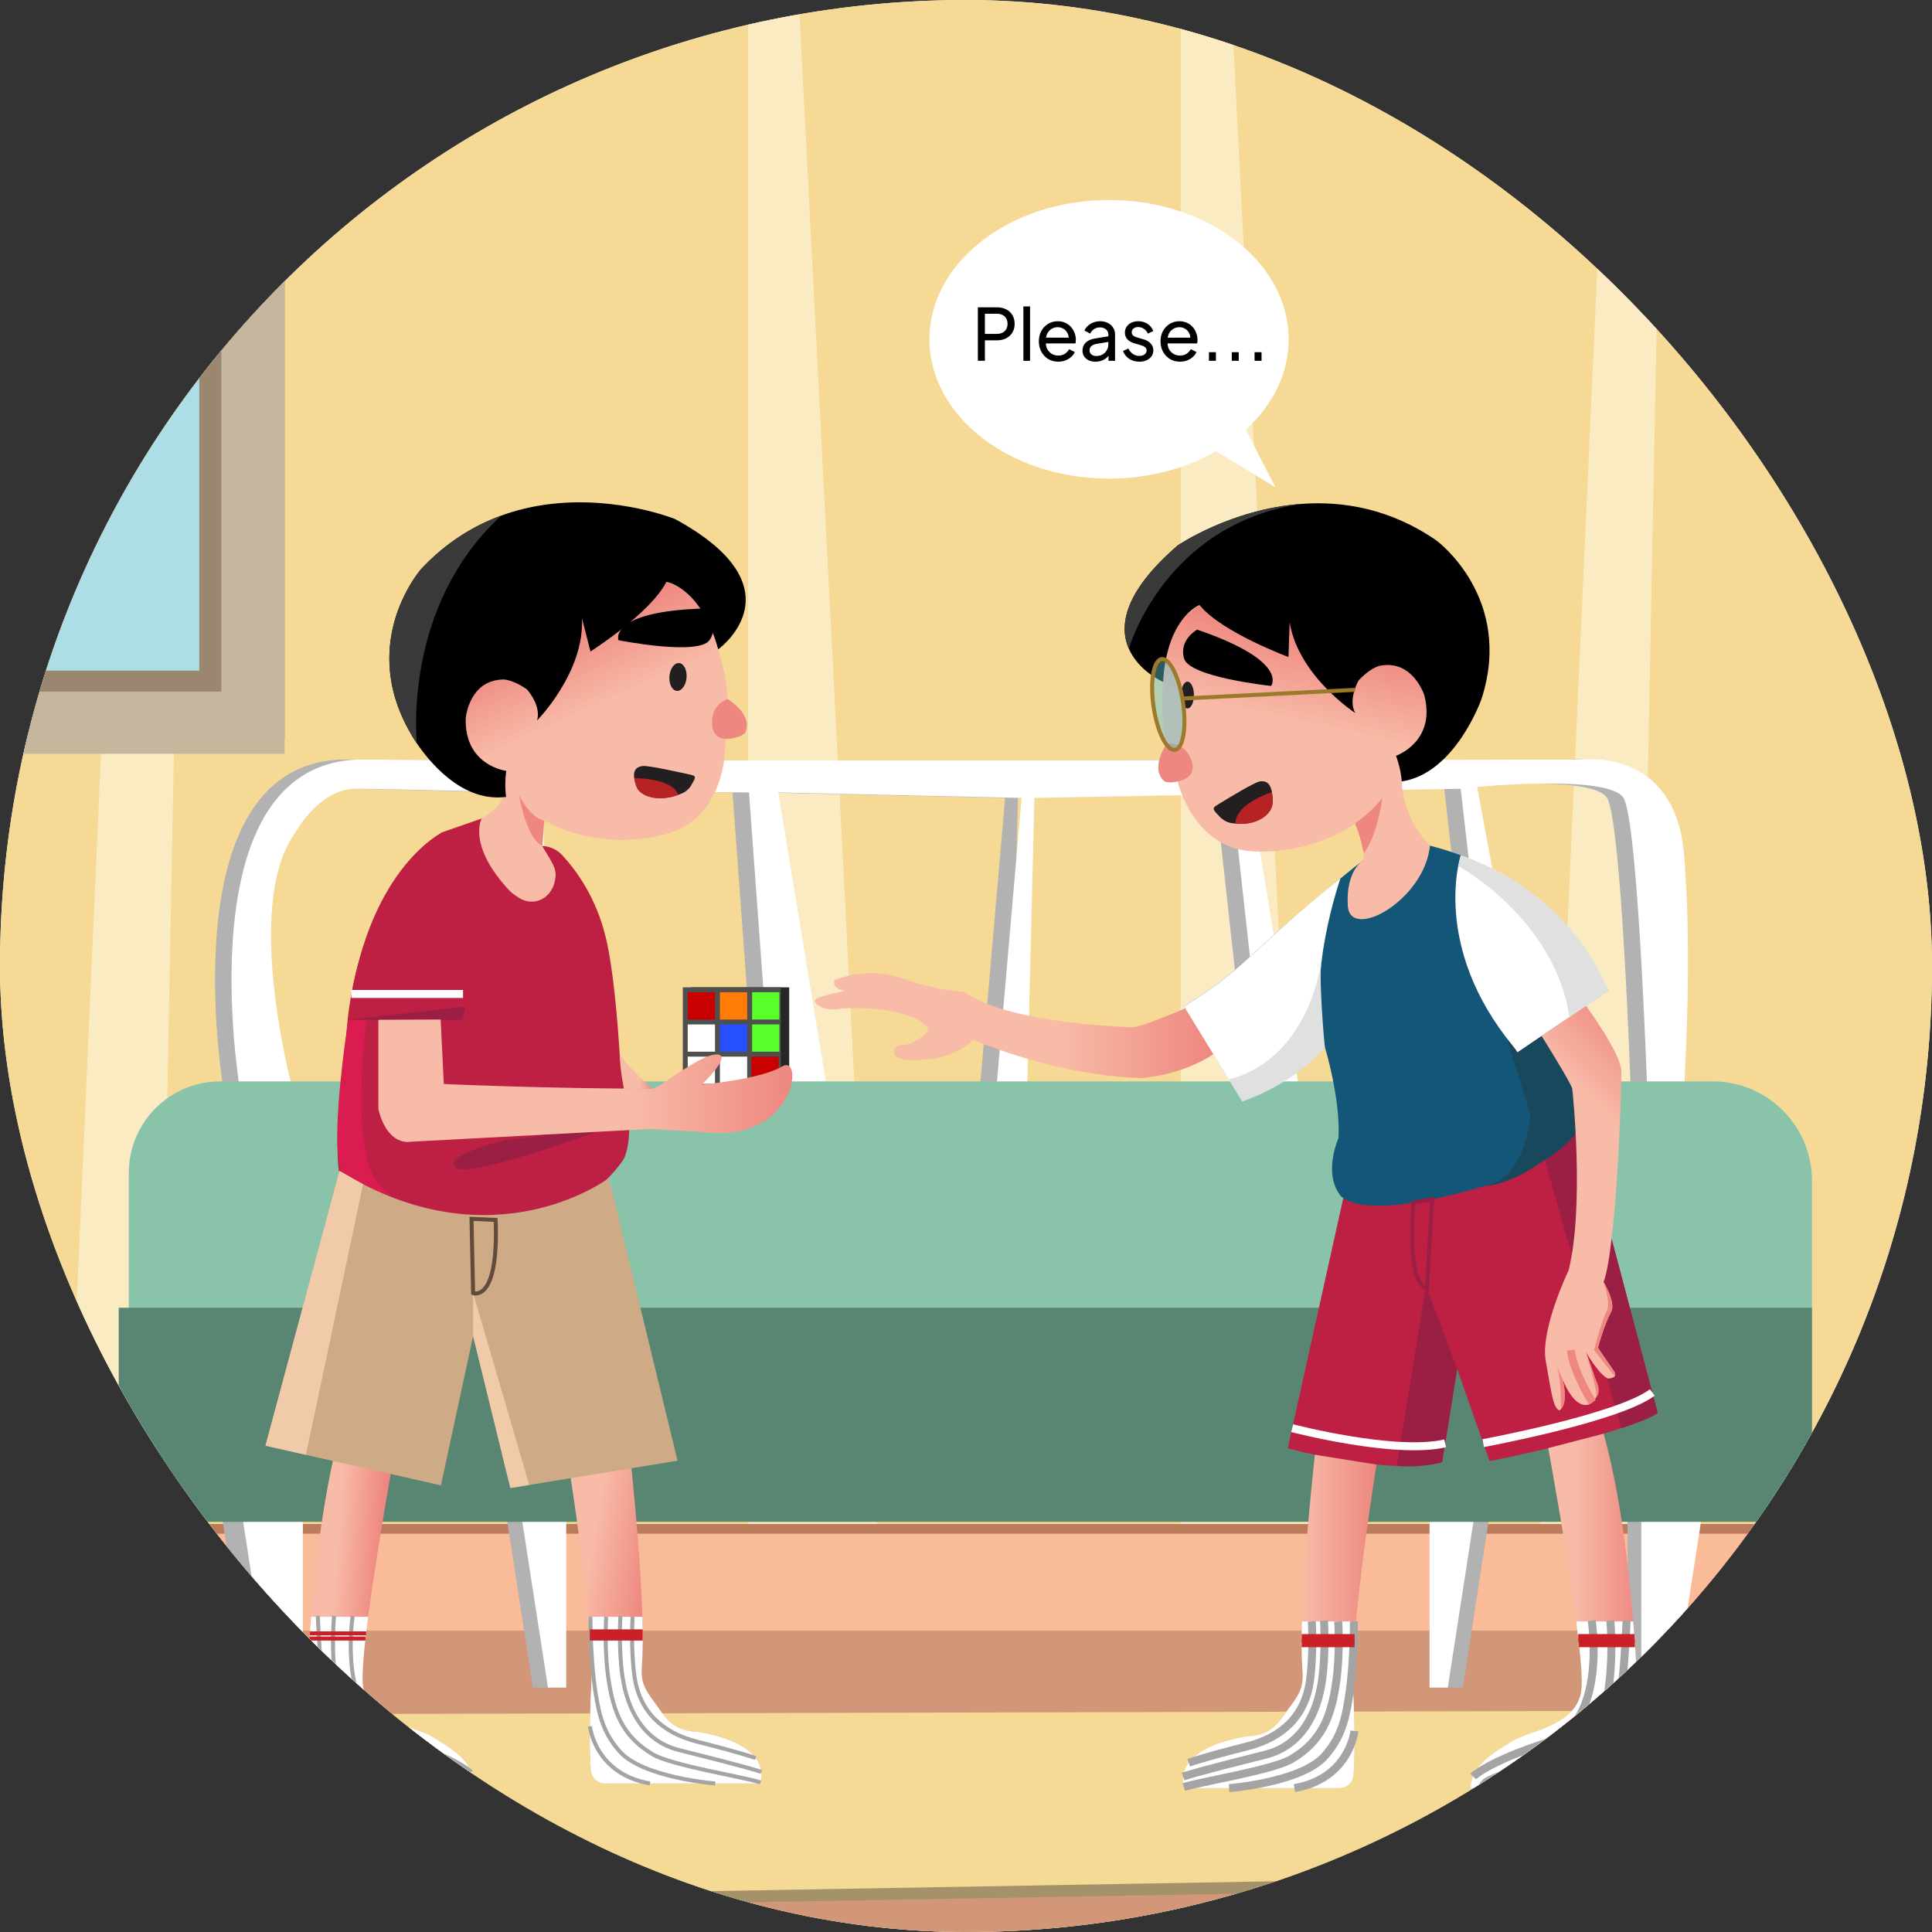 <svg width="500" height="500" viewBox="0 0 500 500" fill="none" xmlns="http://www.w3.org/2000/svg">
<rect x="0" y="0" width="500" height="500" fill="#333333" stroke="none"/>
<g clip-path="url(#clip0_1_1899)">
<rect width="500" height="500" rx="250" fill="white"/>
<path d="M142.592 332.806L142.356 333.042C139.166 326.073 137.158 318.158 136.331 309.417C137.158 318.04 139.403 325.837 142.592 332.806Z" fill="#DFDFDF"/>
<path d="M218.431 230.864C233.958 230.864 246.545 218.277 246.545 202.749C246.545 187.222 233.958 174.635 218.431 174.635C202.904 174.635 190.317 187.222 190.317 202.749C190.317 218.277 202.904 230.864 218.431 230.864Z" fill="#DFDFDF"/>
<path d="M303.365 131.872H204.374C161.376 131.872 135.742 157.506 135.742 200.504V299.495C135.742 312.371 137.987 323.593 142.357 333.043C152.516 355.487 174.252 368.127 204.374 368.127H303.365C346.363 368.127 371.996 342.493 371.996 299.495V272.444V200.504C371.996 157.506 346.363 131.872 303.365 131.872ZM352.742 255.906C343.528 247.991 328.644 247.991 319.43 255.906L270.289 298.077C261.075 305.992 246.191 305.992 236.977 298.077L232.961 294.77C224.574 287.446 211.225 286.737 201.775 293.116L157.596 322.766C154.997 316.151 153.461 308.472 153.461 299.495V200.504C153.461 167.192 171.062 149.591 204.374 149.591H303.365C336.676 149.591 354.277 167.192 354.277 200.504V257.205L352.742 255.906Z" fill="#DFDFDF"/>
<g clip-path="url(#clip1_1_1899)">
<path d="M515.784 -34.654H-27.604V508.734H515.784V-34.654Z" fill="#F5D995"/>
<path d="M418.098 -34.698L398.655 394.411H422.669L431.077 -34.698H418.098Z" fill="#FAEBC3"/>
<path d="M516.014 -35.63L496.574 404.288H520.588L528.996 -35.63H516.014Z" fill="#FAEBC3"/>
<path d="M36.501 -39.628L17.059 400.29H41.075L49.483 -39.628H36.501Z" fill="#FAEBC3"/>
<path d="M316.83 -34.698L338.971 396.919H305.555V-34.698H316.83Z" fill="#FAEBC3"/>
<path d="M204.89 -35.953L227.031 395.666H193.617V-35.953H204.89Z" fill="#FAEBC3"/>
<path d="M513.785 421.915H-29.604V508.692H513.785V421.915Z" fill="#D29779"/>
<path d="M513.785 394.411H-29.604V419.405H513.785V394.411Z" fill="#BC7B5B"/>
<path d="M513.785 396.919H-29.604V421.913H513.785V396.919Z" fill="#FABB98"/>
<path d="M510.222 486.772L-19.754 496.033L39.461 446.782L476.097 445.705L510.222 486.772Z" fill="#A4926A"/>
<path d="M511.34 483.7L-18.638 492.961L40.579 443.709L477.215 442.633L511.34 483.7Z" fill="#F5DA96"/>
<path d="M73.658 -120.854H-113.168V190.899H73.658V-120.854Z" fill="#9B8770"/>
<path d="M73.658 -116.679H-113.168V195.074H73.658V-116.679Z" fill="#C5B69D"/>
<path d="M57.309 49.52H-17.555V179.001H57.309V49.52Z" fill="#ADDEE5"/>
<path d="M57.309 -99.084H-17.555V30.397H57.309V-99.084Z" fill="#ADDEE5"/>
<path d="M-17.555 24.95H51.571V-99.084H57.309V30.396H-17.555V24.95Z" fill="#9B8770"/>
<path d="M-17.555 173.554H51.571V49.52H57.309V178.999H-17.555V173.554Z" fill="#9B8770"/>
<path d="M431.527 282.264C431.527 282.264 433.894 247.227 431.527 220.711C429.159 194.196 406.433 196.563 406.433 196.563C406.433 196.563 131.835 197.119 90.148 196.563C42.801 195.931 57.963 282.795 57.963 282.795H71.684C71.684 282.795 58.315 234.261 72.157 215.502C72.157 215.502 78.311 204.138 87.781 204.138C97.25 204.138 130.393 205.085 130.393 205.085L124.711 282.263L136.075 282.795L136.548 204.612L189.577 205.085L195.26 282.795H209.938L197.154 205.085L260.127 206.505L253.498 282.793H261.547L263.442 206.505L314.579 205.558L323.101 282.793H332.097L319.313 205.083L373.763 204.136L382.759 282.791H392.703L378.025 203.661C378.025 203.661 412.115 200.347 415.902 206.502C419.69 212.656 422.057 282.79 422.057 282.79L431.527 282.264Z" fill="#B2B2B2"/>
<path d="M435.789 282.264C435.789 282.264 438.156 247.227 435.789 220.711C433.421 194.196 410.695 196.563 410.695 196.563C410.695 196.563 136.097 197.119 94.41 196.563C47.063 195.931 62.225 282.795 62.225 282.795H75.946C75.946 282.795 62.577 234.261 76.419 215.502C76.419 215.502 82.573 204.138 92.043 204.138C101.512 204.138 134.655 205.085 134.655 205.085L128.973 282.263L140.337 282.795L140.81 204.612L193.839 205.085L199.521 282.795H214.2L201.416 205.085L264.389 206.505L257.76 282.793H265.809L267.704 206.505L318.841 205.558L327.363 282.793H336.359L323.575 205.083L378.025 204.136L387.021 282.791H396.965L382.287 203.661C382.287 203.661 416.377 200.347 420.164 206.502C423.952 212.656 426.319 282.79 426.319 282.79L435.789 282.264Z" fill="white"/>
<path d="M131.107 392.695L137.923 436.741H142.643V392.695H131.107Z" fill="#B2B2B2"/>
<path d="M135.001 392.695L141.819 436.741H146.537V392.695H135.001Z" fill="white"/>
<path d="M385.397 392.695L378.579 436.741H373.86V392.695H385.397Z" fill="#B2B2B2"/>
<path d="M381.5 392.695L374.685 436.741H369.964V392.695H381.5Z" fill="white"/>
<path d="M57.478 392.695L66.71 452.354H73.102V392.695H57.478Z" fill="#B2B2B2"/>
<path d="M62.754 392.695L71.986 452.354H78.379V392.695H62.754Z" fill="white"/>
<path d="M436.841 392.695L427.607 452.354H421.217V392.695H436.841Z" fill="#B2B2B2"/>
<path d="M440.391 392.695L431.159 452.354H424.767V392.695H440.391Z" fill="white"/>
<path d="M451.359 392.695H52.2C41.779 392.695 33.332 384.248 33.332 373.827V303.538C33.332 290.46 43.933 279.861 57.009 279.861H443.22C457.421 279.861 468.934 291.373 468.934 305.574V375.124C468.932 384.827 461.063 392.695 451.359 392.695Z" fill="#88C3AA"/>
<path d="M463.856 393.853H30.727V338.454H468.932V388.776C468.932 391.58 466.659 393.853 463.856 393.853Z" fill="#598672"/>
<path d="M347.635 310.073L333.267 374.802C333.267 374.802 359.35 382.016 373.225 378.41L377.11 354.269L385.494 378.131C385.494 378.131 419.563 371.471 428.998 365.644L409.297 291.189L347.635 310.073Z" fill="#BD2043"/>
<path d="M369.06 332.712L377.108 354.269L373.223 378.41C373.223 378.41 368.064 379.94 361.477 379.38L369.06 332.712Z" fill="#9B1E45"/>
<path d="M399.78 300.145L419.592 369.607C419.592 369.607 427.424 367.125 428.996 365.646L409.295 291.189L399.78 300.145Z" fill="#9B1E45"/>
<path d="M402.805 265.447L409.295 291.19C402.265 302.29 384.322 306.914 384.322 306.914C349.73 317.088 346.586 308.948 346.586 308.948C342.516 303.214 346.401 294.52 346.401 294.52C346.955 284.346 342.885 271.027 342.885 271.027C342.885 271.027 342.88 271.034 342.867 271.047C336.267 277.972 323.894 283.94 321.815 284.914C321.715 284.961 321.615 285.009 321.514 285.054C320.815 283.656 307.971 262.945 306.567 260.683C306.545 260.647 306.526 260.614 306.507 260.587L306.444 260.484C317.154 253.644 318.351 252.231 328.828 242.726C339.652 232.901 352.467 222.881 352.866 222.57L352.873 222.564L352.875 222.562L370.078 218.862C405.04 227.741 416.14 256.414 416.14 256.414L402.805 265.447Z" fill="#145677"/>
<path d="M399.78 300.146L389.916 268.647L402.805 265.445L409.295 291.189C409.295 291.19 406.366 296.402 399.78 300.146Z" fill="#17485B"/>
<path d="M370.078 218.862C368.599 233.106 349.361 243.649 348.805 234.401C348.251 225.152 352.875 222.562 352.875 222.562C353.616 220.342 350.656 213.127 350.656 213.127C350.656 213.127 340.111 221.082 324.387 220.342C308.665 219.603 304.779 202.214 304.779 202.214C302.559 202.768 301.389 202.214 301.389 202.214C297.485 198.737 301.907 192.547 302.003 192.411C302.005 192.41 302.005 192.41 302.005 192.41C299.23 183.161 302.005 168.917 302.005 168.917C307.739 142.465 347.325 157.633 347.325 157.633L351.58 176.132C356.039 170.978 360.287 171.558 363.27 173.208C365.956 174.695 367.861 177.262 368.695 180.218C371.928 191.703 363.234 195.739 363.234 195.739C360.459 210.168 370.078 218.862 370.078 218.862Z" fill="url(#paint0_linear_1_1899)"/>
<path d="M383.397 180.941C383.397 180.941 376.648 200.178 362.766 202.231C362.766 202.231 362.766 202.205 362.763 202.158C362.739 201.698 362.549 199.079 361.292 195.594C361.292 195.594 371.714 191.968 368.615 179.95C368.615 179.95 368.609 179.932 368.599 179.899C368.463 179.495 367.474 176.715 365.215 174.59C365.188 174.565 365.163 174.539 365.134 174.516C364.175 173.632 362.994 172.869 361.558 172.453C361.551 172.449 361.542 172.447 361.533 172.446C360.236 172.071 358.731 171.978 356.995 172.332C356.995 172.332 356.994 172.332 356.988 172.333C356.948 172.342 356.738 172.391 356.389 172.531C356.378 172.534 356.365 172.54 356.352 172.545C355.456 172.909 353.693 173.848 351.58 176.132C351.58 176.132 348.807 180.939 350.716 184.516C350.489 184.368 336.024 174.851 333.76 161.085L333.452 170.028C333.452 170.028 316.098 163.607 310.44 156.58C310.44 156.58 308.398 157.341 306.21 160.091C304.466 162.277 302.629 165.718 301.651 171.036C301.356 172.645 301.139 174.424 301.026 176.392C301.025 176.421 301.023 176.452 301.021 176.481C301.021 176.481 301.021 176.481 301.019 176.479C300.898 176.427 294.694 173.695 292.142 167.885C289.615 162.13 290.671 153.353 304.779 141.17C304.779 141.17 318.612 131.701 336.968 130.4C336.97 130.398 336.973 130.398 336.975 130.398C347.646 129.643 359.845 131.648 371.743 139.875C371.743 139.875 391.906 154.673 383.397 180.941Z" fill="black"/>
<path d="M350.931 419.626C350.265 426.806 349.904 433.319 350.192 437.512C350.192 437.512 350.929 451.45 350.288 459.307C350.129 461.262 348.495 462.763 346.535 462.763H306.444C303.484 451.664 323.001 449.351 323.001 449.351C329.558 449.108 331.389 445.013 333.822 441.767C336.345 438.401 337.421 436.539 337.095 432.346C336.83 428.927 336.814 424.496 336.959 419.626C337.499 401.198 340.297 376.488 340.297 376.488L356.24 379.036C356.24 379.036 352.612 401.467 350.931 419.626Z" fill="url(#paint1_linear_1_1899)"/>
<path d="M424.417 462.763H380.577C380.993 456.38 386.958 453.468 391.26 450.693C395.56 447.918 408 446.762 409.264 437.512C409.648 434.708 409.01 427.84 407.935 419.626C405.464 400.747 400.684 374.765 400.684 374.765L415.018 371.038C419.049 385.562 421.354 403.487 422.671 419.626C424.588 443.08 424.417 462.763 424.417 462.763Z" fill="url(#paint2_linear_1_1899)"/>
<path d="M314.091 272.777L306.779 260.955C306.779 260.955 295.348 265.856 293.129 265.856C293.129 265.856 262.549 265.124 250.366 257.283C250.011 257.055 249.635 256.861 249.243 256.7L249.223 256.68C246.555 256.477 240.709 255.763 233.741 253.26C224.159 249.821 215.955 253.693 215.955 253.693C215.955 253.693 215.061 255.925 218.727 256.412C218.727 256.412 212.853 257.645 211.291 258.446C209.728 259.245 212.896 262.092 217.855 260.998C217.855 260.998 229.748 259.969 237.767 263.947C237.767 263.947 238.964 264.802 239.928 265.793C240.707 266.591 239.292 267.948 238.336 268.52C236.876 269.392 235.72 270.457 233.021 270.455C231.585 270.457 230.794 272.197 231.781 273.242C232.659 274.173 234.871 274.807 239.957 274.128C239.957 274.128 246.746 273.965 251.915 269.109C261.109 272.876 277.918 278.616 295.721 278.988C295.719 278.99 306.011 278.22 314.091 272.777Z" fill="url(#paint3_linear_1_1899)"/>
<path d="M417.757 354.964C418.098 355.517 418.078 355.901 417.886 356.165C417.451 356.767 416.14 356.767 416.14 356.767C413.868 355.814 410.568 350.175 410.45 349.974C410.537 350.21 413.321 357.763 413.597 359.264C413.874 360.791 412.209 364.537 409.295 363.427C406.428 362.335 404.5 357.209 404.441 357.049C405.966 364.26 403.519 364.999 403.519 364.999C401.812 364.073 401.526 360.375 400.046 352.235C398.566 344.097 405.966 328.742 405.966 328.742C410.036 312.279 407.076 283.052 406.889 281.757C406.705 280.462 398.936 268.067 398.936 268.067L410.449 260.27C410.449 260.27 419.284 272.415 419.561 276.854C419.838 281.294 418.217 323.47 415.004 331.794L415.006 331.796C415.089 331.934 418.295 337.235 416.926 339.565C415.538 341.923 413.597 348.304 413.597 348.721C413.597 349.137 416.649 353.16 417.757 354.964Z" fill="url(#paint4_linear_1_1899)"/>
<path d="M307.323 183.346C308.242 183.346 308.987 181.793 308.987 179.877C308.987 177.962 308.242 176.409 307.323 176.409C306.403 176.409 305.658 177.962 305.658 179.877C305.658 181.793 306.403 183.346 307.323 183.346Z" fill="#231F20"/>
<path d="M309.82 162.951C309.82 162.951 305.011 165.586 306.444 170.442C307.877 175.298 328.966 177.517 328.966 177.517C328.966 177.517 333.822 171.136 309.82 162.951Z" fill="black"/>
<path d="M329.37 207.485C329.379 210.956 324.955 213.511 320.134 213.174C318.207 213.04 317.297 212.805 315.926 211.647C315.926 211.647 314.589 210.249 314.508 210.137C313.845 209.228 313.988 208.958 314.955 208.364C317.504 206.8 324.664 202.417 326.055 202.229C327.412 202.044 328.71 202.412 329.185 205.053C329.301 205.714 329.366 206.514 329.37 207.485Z" fill="#231F20"/>
<path d="M329.361 207.462C329.388 210.932 325.095 213.785 319.772 213.145C319.618 208.563 327.225 205.61 329.161 205.033C329.283 205.69 329.353 206.491 329.361 207.462Z" fill="#B62325"/>
<path d="M350.192 437.512C350.192 437.512 350.935 451.535 350.283 459.378C350.123 461.291 348.528 462.763 346.608 462.763H306.446C303.486 451.664 323.003 449.351 323.003 449.351C329.56 449.108 331.391 445.013 333.824 441.767C336.347 438.401 337.423 436.539 337.097 432.346C336.832 428.927 336.816 424.496 336.961 419.626H350.933C350.265 426.806 349.904 433.319 350.192 437.512Z" fill="white"/>
<path d="M424.417 462.763H380.577C380.993 456.38 386.958 453.468 391.26 450.693C395.56 447.918 408 446.762 409.264 437.512C409.648 434.708 409.01 427.84 407.935 419.626H422.671C424.588 443.08 424.417 462.763 424.417 462.763Z" fill="white"/>
<path d="M304.779 202.214C302.559 202.769 301.389 202.214 301.389 202.214C297.485 198.737 301.907 192.547 302.003 192.412C302.005 192.41 302.005 192.41 302.005 192.41C302.005 192.41 306.444 191.763 308.293 196.664C310.144 201.566 304.779 202.214 304.779 202.214Z" fill="#EE8780"/>
<path opacity="0.46" d="M304.079 194.07C306.182 193.761 307.114 188.252 306.16 181.765C305.206 175.278 302.728 170.27 300.624 170.579C298.521 170.889 297.59 176.398 298.544 182.885C299.497 189.372 301.976 194.38 304.079 194.07Z" fill="#62C7D1"/>
<path d="M304.079 194.07C306.182 193.761 307.114 188.252 306.16 181.765C305.206 175.278 302.728 170.27 300.624 170.579C298.521 170.889 297.59 176.398 298.544 182.885C299.497 189.372 301.976 194.38 304.079 194.07Z" stroke="#9C7A2C" stroke-width="1.033" stroke-miterlimit="10"/>
<path d="M305.989 180.787L350.679 178.53" stroke="#9C7A2C" stroke-width="1.033" stroke-miterlimit="10"/>
<path d="M342.885 271.027C342.885 271.027 342.88 271.034 342.867 271.047C342.485 271.471 336.202 278.298 321.815 284.914C321.715 284.961 321.615 285.009 321.514 285.054L306.567 260.683L306.507 260.587L306.444 260.484C317.154 253.644 318.351 252.231 328.828 242.726C339.652 232.901 346.528 227.625 346.926 227.313C346.925 227.313 337.89 252.713 342.885 271.027Z" fill="white"/>
<path d="M378.045 221.358C378.045 221.358 370.171 244.945 391.814 271.027L392.74 272.322L416.14 256.414C416.14 256.414 407.074 231.349 378.045 221.358Z" fill="white"/>
<path d="M396.134 288.503C396.134 288.503 394.868 305.203 384.323 306.914C384.323 306.914 390.265 307.067 399.78 300.146L396.134 288.503Z" fill="#17485B"/>
<path d="M342.275 246.839C342.275 246.839 339.911 273.615 318.091 279.35L321.514 285.052C321.514 285.052 334.515 280.922 342.867 271.045C342.867 271.047 340.915 251.233 342.275 246.839Z" fill="#E0E0E0"/>
<path d="M377.383 224.107C377.383 224.107 402.298 237.603 406.167 263.195L416.14 256.414C416.14 256.414 408.025 231.809 378.045 221.358L377.383 224.107Z" fill="#E0E0E0"/>
<path d="M350.656 213.127C350.656 213.127 355.834 209.429 357.778 206.377C357.778 206.377 356.608 216.168 352.938 220.798C352.936 220.796 351.951 215.623 350.656 213.127Z" fill="#EE8780"/>
<path d="M365.844 311.238C365.844 311.238 363.835 332.374 369.29 333.334L370.658 310.372L365.844 311.238Z" stroke="#9B1E45" stroke-width="1.033" stroke-miterlimit="10"/>
<path d="M336.968 130.4C301.28 135.588 292.147 167.892 292.147 167.892C292.146 167.89 292.144 167.887 292.142 167.885C289.615 162.13 290.671 153.353 304.779 141.17C304.779 141.17 318.612 131.701 336.968 130.4Z" fill="#3A3A3A"/>
<path d="M339.495 419.626C339.495 419.626 340.015 427.824 339.002 435.045C337.72 444.194 331.773 449.671 322.818 451.941C317.902 453.187 311.534 454.873 307.636 456.178" stroke="#A4A4A4" stroke-width="2.066" stroke-miterlimit="10"/>
<path d="M342.646 419.396C342.646 419.396 343.166 427.594 342.154 434.815C340.871 443.964 336.488 451.829 327.533 454.098C322.617 455.344 310.079 458.458 306.181 459.762" stroke="#A4A4A4" stroke-width="2.066" stroke-miterlimit="10"/>
<path d="M346.329 419.626C346.329 419.626 346.849 427.824 345.836 435.045C344.554 444.194 342.157 450.592 334.191 455.27C329.333 458.123 310.271 461.182 306.373 462.486" stroke="#A4A4A4" stroke-width="2.066" stroke-miterlimit="10"/>
<path d="M350.393 419.626C350.393 419.626 350.54 433.6 348.251 443.678C347.059 448.922 345.059 451.885 342.947 454.345C336.966 461.313 318.098 462.762 318.098 462.762" stroke="#A4A4A4" stroke-width="2.066" stroke-miterlimit="10"/>
<path d="M350.527 447.963C350.527 447.963 349.297 460.267 334.994 462.763" stroke="#A4A4A4" stroke-width="2.066" stroke-miterlimit="10"/>
<path d="M411.93 419.396C411.93 419.396 416.109 445.92 400.57 450.914C385.031 455.908 381.245 459.764 381.245 459.764" stroke="#A4A4A4" stroke-width="2.066" stroke-miterlimit="10"/>
<path d="M416.75 419.396C416.75 419.396 417.902 430.598 415.507 441.582C414.7 445.284 412.376 448.483 409.112 450.409C406.42 451.997 402.457 454.009 396.844 456.179C383.803 461.22 384.6 460.684 383.489 462.763" stroke="#A4A4A4" stroke-width="2.066" stroke-miterlimit="10"/>
<path d="M420.95 419.396C420.95 419.396 420.612 429.628 419.414 439.396C418.288 448.585 412.336 456.533 403.774 460.052C400.394 461.441 396.306 462.466 391.397 462.762" stroke="#A4A4A4" stroke-width="2.066" stroke-miterlimit="10"/>
<path d="M423.711 435.438C423.711 435.438 426.082 459.157 407.214 462.763" stroke="#A4A4A4" stroke-width="2.066" stroke-miterlimit="10"/>
<path d="M424.421 455.362C424.421 455.362 424.694 461.099 417.48 462.763" stroke="#A4A4A4" stroke-width="2.066" stroke-miterlimit="10"/>
<path d="M336.874 423.92H350.565" stroke="#CA2026" stroke-width="2.066" stroke-miterlimit="10"/>
<path d="M336.874 425.257H350.565" stroke="#CA2026" stroke-width="2.066" stroke-miterlimit="10"/>
<path d="M408.623 425.257H423.108" stroke="#CA2026" stroke-width="2.066" stroke-miterlimit="10"/>
<path d="M408.438 423.92H423.003" stroke="#CA2026" stroke-width="2.066" stroke-miterlimit="10"/>
<path d="M334.419 369.607C334.419 369.607 360.915 376.54 374.005 373.544" stroke="white" stroke-width="2.066" stroke-miterlimit="10"/>
<path d="M383.857 373.476C383.857 373.476 418.73 367.033 427.609 360.373" stroke="white" stroke-width="2.066" stroke-miterlimit="10"/>
<path d="M412.106 362.914C412.106 362.914 407.214 355.241 406.52 349.414" stroke="#EE8780" stroke-width="2.066" stroke-miterlimit="10"/>
<path d="M417.886 356.165L412.532 349.414C412.532 349.414 414.562 341.628 415.77 339.409C416.978 337.188 415.004 331.794 415.004 331.794L415.006 331.796C415.089 331.934 418.295 337.235 416.926 339.565C415.538 341.923 413.597 348.304 413.597 348.721C413.597 349.137 416.649 353.16 417.757 354.964C418.098 355.517 418.078 355.901 417.886 356.165Z" fill="#EE8780"/>
<path d="M403.948 364.704C403.948 364.704 404.178 356.551 402.821 353.468L404.44 357.049C404.44 357.049 405.937 362.746 403.948 364.704Z" fill="#EE8780"/>
<path d="M410.45 349.974C410.45 349.974 413.376 359.641 413.124 361.548C413.124 361.548 414.696 360.402 412.829 356.689L410.45 349.974Z" fill="#EE8780"/>
<path d="M152.277 418.425C152.944 425.605 153.304 432.118 153.016 436.311C153.016 436.311 152.279 450.249 152.92 458.107C153.08 460.061 154.714 461.563 156.673 461.563H196.765C199.724 450.463 180.208 448.15 180.208 448.15C173.651 447.907 171.82 443.812 169.387 440.566C166.864 437.201 165.788 435.339 166.114 431.145C166.378 427.726 166.395 423.295 166.25 418.425C165.71 399.997 162.912 375.287 162.912 375.287L146.969 377.835C146.969 377.835 150.597 400.266 152.277 418.425Z" fill="url(#paint5_linear_1_1899)"/>
<path d="M78.791 461.562H122.632C122.215 455.179 116.251 452.267 111.949 449.492C107.649 446.717 95.209 445.561 93.945 436.311C93.561 433.507 94.198 426.639 95.274 418.425C97.745 399.546 102.525 373.564 102.525 373.564L88.19 369.837C84.16 384.361 81.854 402.286 80.537 418.425C78.621 441.879 78.791 461.562 78.791 461.562Z" fill="url(#paint6_linear_1_1899)"/>
<path d="M153.017 436.311C153.017 436.311 152.274 450.334 152.926 458.177C153.085 460.09 154.681 461.563 156.601 461.563H196.763C199.723 450.463 180.206 448.15 180.206 448.15C173.649 447.907 171.818 443.812 169.385 440.566C166.862 437.201 165.786 435.339 166.112 431.145C166.377 427.726 166.393 423.295 166.248 418.425H152.276C152.944 425.605 153.305 432.118 153.017 436.311Z" fill="white"/>
<path d="M78.791 461.563H122.632C122.215 455.18 116.251 452.267 111.949 449.492C107.649 446.717 95.209 445.561 93.945 436.311C93.561 433.507 94.198 426.639 95.274 418.425H80.537C78.621 441.879 78.791 461.563 78.791 461.563Z" fill="white"/>
<path d="M163.714 418.425C163.714 418.425 163.194 426.623 164.207 433.844C165.489 442.993 171.436 448.471 180.391 450.74C185.306 451.986 191.675 453.673 195.573 454.977" stroke="#A4A4A4" stroke-width="1.033" stroke-miterlimit="10"/>
<path d="M160.562 418.195C160.562 418.195 160.042 426.393 161.055 433.614C162.337 442.763 166.721 450.628 175.676 452.897C180.592 454.143 193.129 457.257 197.027 458.561" stroke="#A4A4A4" stroke-width="1.033" stroke-miterlimit="10"/>
<path d="M156.88 418.425C156.88 418.425 156.36 426.623 157.373 433.844C158.655 442.993 161.051 449.391 169.017 454.069C173.875 456.922 192.937 459.981 196.835 461.285" stroke="#A4A4A4" stroke-width="1.033" stroke-miterlimit="10"/>
<path d="M152.815 418.425C152.815 418.425 152.669 432.399 154.958 442.477C156.15 447.721 158.15 450.684 160.262 453.144C166.243 460.112 185.111 461.561 185.111 461.561" stroke="#A4A4A4" stroke-width="1.033" stroke-miterlimit="10"/>
<path d="M152.681 446.761C152.681 446.761 153.911 459.065 168.215 461.561" stroke="#A4A4A4" stroke-width="1.033" stroke-miterlimit="10"/>
<path d="M91.278 418.195C91.278 418.195 87.1 444.719 102.639 449.713C118.178 454.707 121.962 458.561 121.962 458.561" stroke="#A4A4A4" stroke-width="1.033" stroke-miterlimit="10"/>
<path d="M86.459 418.195C86.459 418.195 85.307 429.398 87.701 440.381C88.509 444.084 90.833 447.282 94.097 449.208C96.788 450.796 100.752 452.809 106.365 454.978C119.406 460.019 118.609 459.483 119.719 461.563" stroke="#A4A4A4" stroke-width="1.033" stroke-miterlimit="10"/>
<path d="M82.256 418.195C82.256 418.195 82.595 428.427 83.792 438.195C84.919 447.384 90.871 455.332 99.433 458.851C102.813 460.24 106.901 461.266 111.81 461.561" stroke="#A4A4A4" stroke-width="1.033" stroke-miterlimit="10"/>
<path d="M79.498 434.237C79.498 434.237 77.127 457.956 95.995 461.563" stroke="#A4A4A4" stroke-width="1.033" stroke-miterlimit="10"/>
<path d="M78.788 454.162C78.788 454.162 78.514 459.898 85.729 461.563" stroke="#A4A4A4" stroke-width="2.066" stroke-miterlimit="10"/>
<path d="M166.335 422.719H152.643" stroke="#CA2026" stroke-width="2.066" stroke-miterlimit="10"/>
<path d="M166.335 424.056H152.643" stroke="#CA2026" stroke-width="1.033" stroke-miterlimit="10"/>
<path d="M94.584 424.056H80.101" stroke="#CA2026" stroke-width="1.033" stroke-miterlimit="10"/>
<path d="M94.771 422.719H80.206" stroke="#CA2026" stroke-width="1.033" stroke-miterlimit="10"/>
<path d="M129.156 200.059C129.156 200.059 119.805 197.959 120.527 186.048C120.714 182.984 122.032 180.071 124.342 178.048C126.907 175.802 130.935 174.335 136.385 178.427L136.621 159.446C136.621 159.446 172.089 136.229 183.303 160.862C183.303 160.862 189.036 174.194 188.284 183.821L187.652 193.991C187.652 193.991 187.543 211.809 172.334 215.864C157.124 219.923 145.132 214.384 145.132 214.384L140.861 212.388C140.861 212.388 139.548 217.679 140.365 218.826C141.181 219.972 146.441 225.457 141.815 235.547C141.815 235.547 135.836 241.577 124.978 224.247C124.978 224.247 121.252 215.799 123.896 212.281C123.896 212.281 130.02 208.954 129.819 206.339" fill="url(#paint7_linear_1_1899)"/>
<path d="M192.724 157.761C191.461 163.981 185.978 167.966 185.872 168.042C185.87 168.044 185.87 168.044 185.87 168.044C185.862 168.017 185.853 167.986 185.846 167.959C185.319 166.059 184.729 164.367 184.1 162.857C182.017 157.867 179.492 154.894 177.324 153.126C174.604 150.904 172.446 150.592 172.446 150.592C168.407 158.658 152.808 168.613 152.808 168.613L150.611 159.939C151.317 173.871 139.2 186.239 139.01 186.432C140.116 182.531 136.387 178.421 136.387 178.421C133.837 176.637 131.915 176.094 130.962 175.929C130.949 175.927 130.935 175.923 130.924 175.922C130.553 175.86 130.337 175.856 130.296 175.856C130.29 175.856 130.288 175.856 130.288 175.856C128.517 175.88 127.066 176.289 125.878 176.93C125.869 176.934 125.862 176.938 125.854 176.943C124.539 177.655 123.547 178.651 122.797 179.718C122.773 179.747 122.753 179.778 122.733 179.809C120.976 182.364 120.6 185.291 120.553 185.713C120.549 185.748 120.547 185.766 120.547 185.766C120.067 198.168 131.022 199.501 131.022 199.501C130.533 203.172 130.902 205.773 130.977 206.228C130.984 206.275 129.821 206.337 129.821 206.337C119.194 207.049 111.156 197.192 107.897 192.403C107.897 192.403 107.897 192.403 107.897 192.401C106.863 190.881 106.312 189.87 106.312 189.87C102.538 183.384 101.014 177.278 100.793 171.824C100.793 171.824 100.793 171.824 100.793 171.823C100.208 157.205 108.993 147.269 108.993 147.269C115.456 140.362 122.61 136.028 129.749 133.427C133.523 132.052 137.298 131.163 140.961 130.634C140.962 130.634 140.966 130.632 140.968 130.634C141.43 130.567 141.89 130.507 142.346 130.453C159.957 128.328 174.709 134.332 174.709 134.332C191.081 143.249 193.973 151.603 192.724 157.761Z" fill="black"/>
<path d="M182.662 157.464C182.662 157.464 186.471 161.411 183.658 165.621C180.845 169.83 160.052 165.68 160.052 165.68C160.052 165.68 157.313 158.144 182.662 157.464Z" fill="black"/>
<path d="M189.746 191.022C192.001 190.631 192.847 189.649 192.847 189.649C195.01 184.889 188.462 181.018 188.319 180.933C188.317 180.932 188.317 180.932 188.317 180.932C188.317 180.932 183.995 182.136 184.289 187.367C184.577 192.602 189.746 191.022 189.746 191.022Z" fill="#EE8780"/>
<path d="M177.679 175.376C177.835 173.386 176.969 171.694 175.745 171.598C174.52 171.502 173.401 173.037 173.244 175.028C173.088 177.018 173.954 178.71 175.179 178.806C176.403 178.902 177.523 177.367 177.679 175.376Z" fill="#231F20"/>
<path d="M140.864 212.388C140.864 212.388 137.631 212.124 134.328 205.815C134.328 205.815 136.244 217.261 140.368 218.827L140.864 212.388Z" fill="#EE8780"/>
<path d="M129.75 133.428C104.059 156.99 107.866 192.104 107.899 192.404C106.865 190.885 106.314 189.874 106.314 189.874C102.539 183.388 101.016 177.282 100.795 171.828C100.795 171.828 100.795 171.828 100.795 171.826C100.21 157.209 108.995 147.272 108.995 147.272C115.457 140.362 122.61 136.028 129.75 133.428Z" fill="#3A3A3A"/>
<path d="M89.636 267.886C89.636 267.886 89.636 267.888 89.636 267.89V267.901C89.638 267.904 89.634 267.91 89.634 267.915C89.509 268.814 86.787 288.839 87.428 300.276C88.082 311.977 93.631 316.232 93.631 316.232C98.884 317.802 103.795 318.845 108.37 319.456C108.821 319.519 109.268 319.573 109.712 319.626C110.174 319.68 110.634 319.731 111.089 319.774C113.541 320.019 115.89 320.14 118.142 320.149C120.087 320.16 121.965 320.088 123.766 319.945C124.039 319.921 124.311 319.899 124.579 319.874C150.754 317.443 161.457 299.91 161.457 299.91C161.457 299.91 163.018 297.021 162.812 291.022C162.662 286.662 160.814 280.142 160.47 274.42V274.418C159.78 262.885 158.624 250.13 156.717 242.38C154.203 232.16 149.131 225.221 145.52 221.338C145.52 221.336 145.52 221.336 145.52 221.336C143.208 218.851 140.368 218.972 140.303 218.925C142.658 222.91 143.991 224.406 143.744 227.076C143.272 232.197 138.416 235.067 134.116 232.245C132.909 231.454 132.127 230.787 132.127 230.787C120.848 218.916 124.588 211.963 124.657 211.838L124.659 211.836L114.584 215.339C114.586 215.341 92.222 229.179 89.636 267.886Z" fill="#BD2043"/>
<path d="M117.597 316.721L107.89 315.846C103.327 315.147 98.439 314.009 93.215 312.339C93.215 312.339 87.748 307.979 87.317 296.268C86.897 284.822 90.001 264.851 90.143 263.956C90.143 263.95 90.145 263.943 90.145 263.941V263.93L95.254 260.513C95.254 260.513 89.893 297.439 98.033 306.425C105.858 315.058 116.756 316.612 117.597 316.721Z" fill="#DB1C50"/>
<path d="M161.805 283.732C161.805 283.732 145.664 294.953 131.237 294.911C131.237 294.911 113.746 299.14 118.017 302.207C122.29 305.273 162.736 289.846 162.736 289.846L161.805 283.732Z" fill="#9B1E45"/>
<path d="M175.348 378.031L132.078 385.097L122.442 345.75L114.117 384.412L79.177 376.513H79.175L68.704 374.146L87.85 303.02C89.911 304.295 91.947 305.444 93.954 306.474C130.649 325.324 157.588 304.869 157.588 304.869L175.348 378.031Z" fill="#CEAA86"/>
<path d="M122.442 345.75V334.651L136.967 384.298L132.078 385.097L122.442 345.75Z" fill="#F1CAAA"/>
<path d="M93.954 306.472V306.474L79.177 376.513H79.175L68.704 374.146L87.85 303.02L93.954 306.472Z" fill="#F1CAAA"/>
<path d="M122.442 334.651C122.442 334.651 129.102 337.301 128.269 315.719L122.025 315.438L122.442 334.651Z" stroke="#614C3B" stroke-width="1.033" stroke-miterlimit="10"/>
<path d="M164.679 203.468C165.696 206.357 170.677 207.346 175.183 205.826C176.985 205.219 177.784 204.79 178.753 203.475C178.753 203.475 179.617 201.968 179.662 201.854C180.027 200.926 179.811 200.74 178.712 200.493C175.815 199.849 167.681 198.043 166.295 198.244C164.944 198.439 163.812 199.079 164.138 201.397C164.223 201.977 164.397 202.66 164.679 203.468Z" fill="#231F20"/>
<path d="M164.681 203.446C165.681 206.339 170.624 207.608 175.52 205.708C174.314 201.857 166.174 201.357 164.152 201.374C164.232 201.953 164.402 202.636 164.681 203.446Z" fill="#B62325"/>
<path d="M114.586 215.341C114.586 215.341 94.327 225.067 90.146 263.929H119.712C119.712 263.929 128.356 228.601 114.586 215.341Z" fill="#BD2043"/>
<path d="M90.146 263.929L120.433 260.511L119.712 263.929H90.146Z" fill="#9B1E45"/>
<path d="M204.242 255.515H178.884V280.873H204.242V255.515Z" fill="#262626"/>
<path d="M202.068 255.515H176.71V280.873H202.068V255.515Z" fill="#4F4F4F"/>
<path d="M185.042 256.783H177.978V263.847H185.042V256.783Z" fill="#C90000"/>
<path d="M193.374 256.783H186.31V263.847H193.374V256.783Z" fill="#FF7D06"/>
<path d="M201.706 256.783H194.642V263.847H201.706V256.783Z" fill="#59FF29"/>
<path d="M201.706 265.115H194.642V272.179H201.706V265.115Z" fill="#59FF29"/>
<path d="M193.374 265.115H186.31V272.179H193.374V265.115Z" fill="#2650FF"/>
<path d="M185.042 265.115H177.978V272.179H185.042V265.115Z" fill="white"/>
<path d="M185.042 273.447H177.978V280.511H185.042V273.447Z" fill="white"/>
<path d="M193.374 273.447H186.31V280.511H193.374V273.447Z" fill="white"/>
<path d="M201.525 273.447H194.461V280.511H201.525V273.447Z" fill="#C90000"/>
<path d="M114.039 263.847L114.86 280.538C114.86 280.538 141.546 281.75 168.873 281.75C170.345 281.75 180.697 273.268 185.044 272.905C190.313 272.467 181.602 280.694 181.602 280.694C181.602 280.694 196.785 279.377 202.432 275.985C208.08 272.592 205.99 295.838 182.146 293.011C180.537 292.821 168.079 292.188 168.079 292.188L106.147 295.49C106.147 295.49 100.375 296.773 97.921 287.081V263.93L114.039 263.847Z" fill="url(#paint8_linear_1_1899)"/>
<path d="M160.341 272.322C160.589 274.534 168.871 281.75 168.871 281.75H161.448L160.341 272.322Z" fill="url(#paint9_linear_1_1899)"/>
<path d="M333.508 87.81C333.508 67.898 312.695 51.757 287.02 51.757C261.346 51.757 240.533 67.898 240.533 87.81C240.533 107.723 261.346 123.864 287.02 123.864C297.402 123.864 306.988 121.222 314.725 116.761L314.727 116.764L330.098 126.137L322.42 111.18C329.335 104.887 333.508 96.726 333.508 87.81Z" fill="white"/>
<path d="M253.07 93.38V79.527H257.96C258.878 79.527 259.683 79.7 260.378 80.047C261.072 80.394 261.611 80.89 261.995 81.535C262.392 82.18 262.59 82.936 262.59 83.804C262.59 84.671 262.392 85.427 261.995 86.072C261.611 86.704 261.072 87.2 260.378 87.56C259.696 87.907 258.89 88.08 257.96 88.08H254.892V93.38H253.07ZM254.892 86.407H258.016C258.574 86.407 259.057 86.302 259.466 86.091C259.875 85.88 260.192 85.576 260.415 85.18C260.638 84.783 260.749 84.324 260.749 83.804C260.749 83.27 260.638 82.812 260.415 82.427C260.192 82.031 259.875 81.727 259.466 81.516C259.057 81.306 258.574 81.2 258.016 81.2H254.892V86.407ZM264.85 93.38V79.304H266.58V93.38H264.85ZM273.874 93.603C272.908 93.603 272.046 93.374 271.29 92.915C270.534 92.457 269.939 91.83 269.505 91.037C269.071 90.231 268.854 89.332 268.854 88.341C268.854 87.337 269.065 86.444 269.486 85.663C269.92 84.882 270.503 84.268 271.234 83.822C271.978 83.364 272.808 83.134 273.726 83.134C274.47 83.134 275.127 83.27 275.697 83.543C276.279 83.804 276.769 84.163 277.166 84.622C277.575 85.068 277.885 85.582 278.096 86.165C278.319 86.735 278.43 87.33 278.43 87.95C278.43 88.087 278.418 88.242 278.393 88.415C278.381 88.576 278.362 88.731 278.337 88.88H270.118V87.392H277.333L276.515 88.062C276.627 87.417 276.565 86.841 276.329 86.332C276.093 85.824 275.746 85.421 275.288 85.124C274.829 84.826 274.308 84.677 273.726 84.677C273.143 84.677 272.61 84.826 272.127 85.124C271.643 85.421 271.265 85.849 270.992 86.407C270.732 86.952 270.627 87.603 270.676 88.359C270.627 89.091 270.738 89.735 271.011 90.293C271.296 90.839 271.693 91.266 272.201 91.576C272.722 91.874 273.286 92.023 273.893 92.023C274.563 92.023 275.127 91.868 275.585 91.558C276.044 91.248 276.416 90.851 276.701 90.368L278.151 91.111C277.953 91.57 277.643 91.992 277.222 92.376C276.813 92.748 276.323 93.045 275.753 93.268C275.195 93.492 274.569 93.603 273.874 93.603ZM283.496 93.603C282.839 93.603 282.256 93.485 281.748 93.25C281.252 93.002 280.862 92.667 280.577 92.246C280.291 91.812 280.149 91.316 280.149 90.758C280.149 90.225 280.26 89.748 280.484 89.326C280.719 88.892 281.079 88.527 281.562 88.229C282.058 87.932 282.678 87.721 283.422 87.597L287.141 86.983V88.434L283.812 88.992C283.167 89.103 282.696 89.308 282.399 89.605C282.114 89.903 281.971 90.268 281.971 90.702C281.971 91.111 282.132 91.452 282.455 91.725C282.789 91.998 283.205 92.134 283.701 92.134C284.333 92.134 284.878 92.004 285.337 91.744C285.808 91.471 286.174 91.105 286.434 90.647C286.707 90.188 286.843 89.68 286.843 89.122V86.574C286.843 86.029 286.639 85.589 286.229 85.254C285.833 84.907 285.306 84.733 284.649 84.733C284.079 84.733 283.57 84.882 283.124 85.18C282.69 85.465 282.368 85.849 282.157 86.332L280.651 85.552C280.837 85.093 281.134 84.684 281.543 84.324C281.953 83.952 282.43 83.661 282.975 83.45C283.521 83.24 284.091 83.134 284.686 83.134C285.455 83.134 286.13 83.283 286.713 83.58C287.296 83.865 287.748 84.268 288.07 84.789C288.405 85.297 288.572 85.892 288.572 86.574V93.38H286.88V91.483L287.196 91.595C286.986 91.992 286.701 92.339 286.341 92.636C285.982 92.934 285.56 93.169 285.077 93.343C284.593 93.516 284.066 93.603 283.496 93.603ZM294.843 93.603C293.838 93.603 292.964 93.355 292.221 92.859C291.477 92.364 290.95 91.694 290.64 90.851L292.016 90.182C292.301 90.777 292.692 91.248 293.188 91.595C293.683 91.942 294.235 92.115 294.843 92.115C295.388 92.115 295.841 91.985 296.2 91.725C296.56 91.465 296.739 91.124 296.739 90.702C296.739 90.405 296.652 90.169 296.479 89.996C296.318 89.81 296.119 89.667 295.884 89.568C295.648 89.457 295.431 89.376 295.233 89.326L293.727 88.899C292.822 88.638 292.159 88.266 291.737 87.783C291.328 87.299 291.124 86.735 291.124 86.091C291.124 85.496 291.272 84.981 291.57 84.547C291.88 84.101 292.295 83.754 292.816 83.506C293.349 83.258 293.944 83.134 294.601 83.134C295.481 83.134 296.268 83.357 296.962 83.804C297.669 84.25 298.171 84.876 298.469 85.682L297.055 86.332C296.832 85.812 296.498 85.403 296.051 85.105C295.605 84.795 295.103 84.64 294.545 84.64C294.037 84.64 293.634 84.77 293.336 85.031C293.039 85.279 292.89 85.595 292.89 85.979C292.89 86.264 292.964 86.5 293.113 86.686C293.262 86.859 293.442 86.996 293.652 87.095C293.863 87.182 294.068 87.256 294.266 87.318L295.902 87.802C296.721 88.037 297.353 88.403 297.799 88.899C298.258 89.394 298.487 89.99 298.487 90.684C298.487 91.242 298.332 91.744 298.022 92.19C297.712 92.636 297.285 92.983 296.739 93.231C296.194 93.479 295.562 93.603 294.843 93.603ZM305.363 93.603C304.396 93.603 303.534 93.374 302.778 92.915C302.022 92.457 301.427 91.83 300.993 91.037C300.559 90.231 300.342 89.332 300.342 88.341C300.342 87.337 300.553 86.444 300.974 85.663C301.408 84.882 301.991 84.268 302.722 83.822C303.466 83.364 304.296 83.134 305.214 83.134C305.958 83.134 306.615 83.27 307.185 83.543C307.768 83.804 308.257 84.163 308.654 84.622C309.063 85.068 309.373 85.582 309.584 86.165C309.807 86.735 309.918 87.33 309.918 87.95C309.918 88.087 309.906 88.242 309.881 88.415C309.869 88.576 309.85 88.731 309.825 88.88H301.606V87.392H308.821L308.003 88.062C308.115 87.417 308.053 86.841 307.817 86.332C307.582 85.824 307.234 85.421 306.776 85.124C306.317 84.826 305.796 84.677 305.214 84.677C304.631 84.677 304.098 84.826 303.615 85.124C303.131 85.421 302.753 85.849 302.48 86.407C302.22 86.952 302.115 87.603 302.164 88.359C302.115 89.091 302.226 89.735 302.499 90.293C302.784 90.839 303.181 91.266 303.689 91.576C304.21 91.874 304.774 92.023 305.381 92.023C306.051 92.023 306.615 91.868 307.073 91.558C307.532 91.248 307.904 90.851 308.189 90.368L309.639 91.111C309.441 91.57 309.131 91.992 308.71 92.376C308.301 92.748 307.811 93.045 307.241 93.268C306.683 93.492 306.057 93.603 305.363 93.603ZM312.88 93.38V91.149H314.683V93.38H312.88ZM318.782 93.38V91.149H320.585V93.38H318.782ZM324.683 93.38V91.149H326.487V93.38H324.683Z" fill="black"/>
<path d="M90.909 257.231H119.835" stroke="white" stroke-width="2.066"/>
</g>
</g>
<defs>
<linearGradient id="paint0_linear_1_1899" x1="326.737" y1="236.705" x2="344.125" y2="157.163" gradientUnits="userSpaceOnUse">
<stop offset="0.613" stop-color="#F8BBA7"/>
<stop offset="0.909" stop-color="#EE8780"/>
</linearGradient>
<linearGradient id="paint1_linear_1_1899" x1="306.138" y1="419.625" x2="356.24" y2="419.625" gradientUnits="userSpaceOnUse">
<stop offset="0.613" stop-color="#F8BBA7"/>
<stop offset="1" stop-color="#EE8780"/>
</linearGradient>
<linearGradient id="paint2_linear_1_1899" x1="380.577" y1="416.9" x2="424.421" y2="416.9" gradientUnits="userSpaceOnUse">
<stop offset="0.613" stop-color="#F8BBA7"/>
<stop offset="1" stop-color="#EE8780"/>
</linearGradient>
<linearGradient id="paint3_linear_1_1899" x1="210.888" y1="265.413" x2="314.091" y2="265.413" gradientUnits="userSpaceOnUse">
<stop offset="0.613" stop-color="#F8BBA7"/>
<stop offset="1" stop-color="#EE8780"/>
</linearGradient>
<linearGradient id="paint4_linear_1_1899" x1="398.103" y1="322.915" x2="439.91" y2="281.108" gradientUnits="userSpaceOnUse">
<stop offset="0.613" stop-color="#F8BBA7"/>
<stop offset="1" stop-color="#EE8780"/>
</linearGradient>
<linearGradient id="paint5_linear_1_1899" x1="124.657" y1="412.322" x2="166.001" y2="419.536" gradientUnits="userSpaceOnUse">
<stop offset="0.613" stop-color="#F8BBA7"/>
<stop offset="1" stop-color="#EE8780"/>
</linearGradient>
<linearGradient id="paint6_linear_1_1899" x1="67.55" y1="414.518" x2="97.518" y2="416.738" gradientUnits="userSpaceOnUse">
<stop offset="0.613" stop-color="#F8BBA7"/>
<stop offset="1" stop-color="#EE8780"/>
</linearGradient>
<linearGradient id="paint7_linear_1_1899" x1="169.956" y1="227.158" x2="138.652" y2="158.709" gradientUnits="userSpaceOnUse">
<stop offset="0.613" stop-color="#F8BBA7"/>
<stop offset="0.909" stop-color="#EE8780"/>
</linearGradient>
<linearGradient id="paint8_linear_1_1899" x1="97.919" y1="279.696" x2="205.049" y2="279.696" gradientUnits="userSpaceOnUse">
<stop offset="0.613" stop-color="#F8BBA7"/>
<stop offset="1" stop-color="#EE8780"/>
</linearGradient>
<linearGradient id="paint9_linear_1_1899" x1="160.341" y1="277.036" x2="168.871" y2="277.036" gradientUnits="userSpaceOnUse">
<stop offset="0.613" stop-color="#F8BBA7"/>
<stop offset="1" stop-color="#EE8780"/>
</linearGradient>
<clipPath id="clip0_1_1899">
<rect width="500" height="500" rx="250" fill="white"/>
</clipPath>
<clipPath id="clip1_1_1899">
<rect width="543.388" height="543.388" fill="white" transform="translate(-29.959 -37.19)"/>
</clipPath>
</defs>
</svg>
